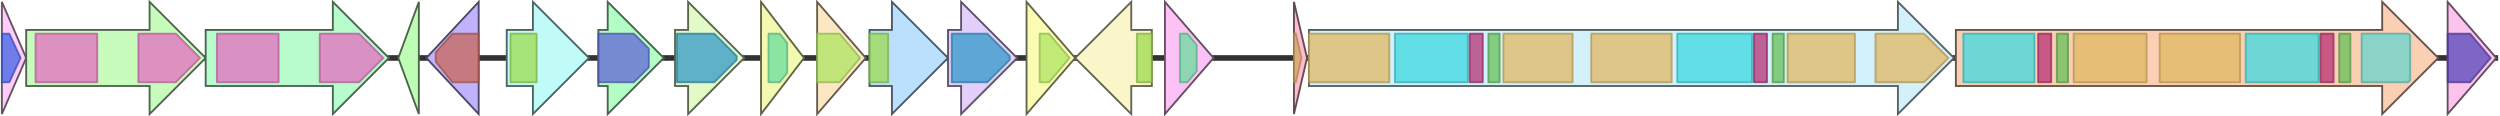 <svg version="1.1" baseProfile="full" xmlns="http://www.w3.org/2000/svg" width="1337" height="62">
	<line x1="1" y1="31" x2="1336" y2="31" style="stroke:rgb(50,50,50); stroke-width:3 "/>
	<g>
		<title>rmt4</title>
		<polygon class="rmt4" points="437,16 437,16 437,1 463,31 437,61 437,46 437,46" fill="rgb(253,231,195)" fill-opacity="1.0" stroke="rgb(101,92,78)" stroke-width="1" />
		<g>
			<title>PF05711</title>
			<polygon class="PF05711" points="437,18 449,18 460,31 449,44 437,44" stroke-linejoin="round" width="25" height="26" fill="rgb(175,228,98)" stroke="rgb(139,182,78)" stroke-width="1" opacity="0.75" />
		</g>
	</g>
	<g>
		<title>gtf1</title>
		<polygon class="gtf1" points="465,16 477,16 477,1 507,31 477,61 477,46 465,46" fill="rgb(186,224,254)" fill-opacity="1.0" stroke="rgb(74,89,101)" stroke-width="1" />
		<g>
			<title>PF03033</title>
			<rect class="PF03033" x="465" y="18" stroke-linejoin="round" width="10" height="26" fill="rgb(157,218,79)" stroke="rgb(125,174,63)" stroke-width="1" opacity="0.75" />
		</g>
	</g>
	<g>
		<title>atf1</title>
		<polygon class="atf1" points="507,16 514,16 514,1 544,31 514,61 514,46 507,46" fill="rgb(228,206,251)" fill-opacity="1.0" stroke="rgb(91,82,100)" stroke-width="1" />
		<g>
			<title>PF01757</title>
			<polygon class="PF01757" points="509,18 528,18 540,30 540,32 528,44 509,44" stroke-linejoin="round" width="31" height="26" fill="rgb(50,152,200)" stroke="rgb(40,121,160)" stroke-width="1" opacity="0.75" />
		</g>
	</g>
	<g>
		<title>rmt3</title>
		<polygon class="rmt3" points="549,16 549,16 549,1 575,31 549,61 549,46 549,46" fill="rgb(251,252,180)" fill-opacity="1.0" stroke="rgb(100,100,72)" stroke-width="1" />
		<g>
			<title>PF05711</title>
			<polygon class="PF05711" points="556,18 561,18 572,31 561,44 556,44" stroke-linejoin="round" width="17" height="26" fill="rgb(175,228,98)" stroke="rgb(139,182,78)" stroke-width="1" opacity="0.75" />
		</g>
	</g>
	<g>
		<title>gtf2</title>
		<polygon class="gtf2" points="616,16 605,16 605,1 575,31 605,61 605,46 616,46" fill="rgb(251,246,201)" fill-opacity="1.0" stroke="rgb(100,98,80)" stroke-width="1" />
		<g>
			<title>PF03033</title>
			<rect class="PF03033" x="608" y="18" stroke-linejoin="round" width="8" height="26" fill="rgb(157,218,79)" stroke="rgb(125,174,63)" stroke-width="1" opacity="0.75" />
		</g>
	</g>
	<g>
		<title>fmt</title>
		<polygon class="fmt" points="623,16 623,16 623,1 649,31 623,61 623,46 623,46" fill="rgb(253,194,245)" fill-opacity="1.0" stroke="rgb(101,77,98)" stroke-width="1" />
		<g>
			<title>PF08241</title>
			<polygon class="PF08241" points="631,18 635,18 640,24 640,38 635,44 631,44" stroke-linejoin="round" width="9" height="26" fill="rgb(106,219,159)" stroke="rgb(84,175,127)" stroke-width="1" opacity="0.75" />
		</g>
	</g>
	<g>
		<title>mbtH</title>
		<polygon class="mbtH" points="692,16 692,16 692,1 699,31 692,61 692,46 692,46" fill="rgb(252,188,206)" fill-opacity="1.0" stroke="rgb(100,75,82)" stroke-width="1" />
		<g>
			<title>PF03621</title>
			<polygon class="PF03621" points="692,18 693,18 696,31 693,44 692,44" stroke-linejoin="round" width="5" height="26" fill="rgb(212,165,97)" stroke="rgb(169,132,77)" stroke-width="1" opacity="0.75" />
		</g>
	</g>
	<g>
		<title>mps1</title>
		<polygon class="mps1" points="700,16 1015,16 1015,1 1045,31 1015,61 1015,46 700,46" fill="rgb(211,241,250)" fill-opacity="1.0" stroke="rgb(84,96,100)" stroke-width="1" />
		<g>
			<title>PF00668</title>
			<rect class="PF00668" x="700" y="18" stroke-linejoin="round" width="43" height="26" fill="rgb(224,184,98)" stroke="rgb(179,147,78)" stroke-width="1" opacity="0.75" />
		</g>
		<g>
			<title>PF00501</title>
			<rect class="PF00501" x="746" y="18" stroke-linejoin="round" width="39" height="26" fill="rgb(60,217,223)" stroke="rgb(48,173,178)" stroke-width="1" opacity="0.75" />
		</g>
		<g>
			<title>PF13193</title>
			<rect class="PF13193" x="786" y="18" stroke-linejoin="round" width="7" height="26" fill="rgb(182,50,118)" stroke="rgb(145,39,94)" stroke-width="1" opacity="0.75" />
		</g>
		<g>
			<title>PF00550</title>
			<rect class="PF00550" x="796" y="18" stroke-linejoin="round" width="6" height="26" fill="rgb(103,191,88)" stroke="rgb(82,152,70)" stroke-width="1" opacity="0.75" />
		</g>
		<g>
			<title>PF00668</title>
			<rect class="PF00668" x="804" y="18" stroke-linejoin="round" width="37" height="26" fill="rgb(224,184,98)" stroke="rgb(179,147,78)" stroke-width="1" opacity="0.75" />
		</g>
		<g>
			<title>PF00668</title>
			<rect class="PF00668" x="851" y="18" stroke-linejoin="round" width="43" height="26" fill="rgb(224,184,98)" stroke="rgb(179,147,78)" stroke-width="1" opacity="0.75" />
		</g>
		<g>
			<title>PF00501</title>
			<rect class="PF00501" x="897" y="18" stroke-linejoin="round" width="40" height="26" fill="rgb(60,217,223)" stroke="rgb(48,173,178)" stroke-width="1" opacity="0.75" />
		</g>
		<g>
			<title>PF13193</title>
			<rect class="PF13193" x="938" y="18" stroke-linejoin="round" width="7" height="26" fill="rgb(182,50,118)" stroke="rgb(145,39,94)" stroke-width="1" opacity="0.75" />
		</g>
		<g>
			<title>PF00550</title>
			<rect class="PF00550" x="948" y="18" stroke-linejoin="round" width="6" height="26" fill="rgb(103,191,88)" stroke="rgb(82,152,70)" stroke-width="1" opacity="0.75" />
		</g>
		<g>
			<title>PF00668</title>
			<rect class="PF00668" x="956" y="18" stroke-linejoin="round" width="36" height="26" fill="rgb(224,184,98)" stroke="rgb(179,147,78)" stroke-width="1" opacity="0.75" />
		</g>
		<g>
			<title>PF00668</title>
			<polygon class="PF00668" points="1003,18 1029,18 1042,31 1029,44 1003,44" stroke-linejoin="round" width="42" height="26" fill="rgb(224,184,98)" stroke="rgb(179,147,78)" stroke-width="1" opacity="0.75" />
		</g>
	</g>
	<g>
		<title>mps2</title>
		<polygon class="mps2" points="1046,16 1274,16 1274,1 1304,31 1274,61 1274,46 1046,46" fill="rgb(250,207,180)" fill-opacity="1.0" stroke="rgb(100,82,72)" stroke-width="1" />
		<g>
			<title>PF00501</title>
			<rect class="PF00501" x="1050" y="18" stroke-linejoin="round" width="38" height="26" fill="rgb(60,217,223)" stroke="rgb(48,173,178)" stroke-width="1" opacity="0.75" />
		</g>
		<g>
			<title>PF13193</title>
			<rect class="PF13193" x="1090" y="18" stroke-linejoin="round" width="7" height="26" fill="rgb(182,50,118)" stroke="rgb(145,39,94)" stroke-width="1" opacity="0.75" />
		</g>
		<g>
			<title>PF00550</title>
			<rect class="PF00550" x="1100" y="18" stroke-linejoin="round" width="6" height="26" fill="rgb(103,191,88)" stroke="rgb(82,152,70)" stroke-width="1" opacity="0.75" />
		</g>
		<g>
			<title>PF00668</title>
			<rect class="PF00668" x="1109" y="18" stroke-linejoin="round" width="39" height="26" fill="rgb(224,184,98)" stroke="rgb(179,147,78)" stroke-width="1" opacity="0.75" />
		</g>
		<g>
			<title>PF00668</title>
			<rect class="PF00668" x="1155" y="18" stroke-linejoin="round" width="43" height="26" fill="rgb(224,184,98)" stroke="rgb(179,147,78)" stroke-width="1" opacity="0.75" />
		</g>
		<g>
			<title>PF00501</title>
			<rect class="PF00501" x="1201" y="18" stroke-linejoin="round" width="39" height="26" fill="rgb(60,217,223)" stroke="rgb(48,173,178)" stroke-width="1" opacity="0.75" />
		</g>
		<g>
			<title>PF13193</title>
			<rect class="PF13193" x="1241" y="18" stroke-linejoin="round" width="7" height="26" fill="rgb(182,50,118)" stroke="rgb(145,39,94)" stroke-width="1" opacity="0.75" />
		</g>
		<g>
			<title>PF00550</title>
			<rect class="PF00550" x="1251" y="18" stroke-linejoin="round" width="6" height="26" fill="rgb(103,191,88)" stroke="rgb(82,152,70)" stroke-width="1" opacity="0.75" />
		</g>
		<g>
			<title>PF07993</title>
			<polygon class="PF07993" points="1263,18 1288,18 1289,19 1289,43 1288,44 1263,44" stroke-linejoin="round" width="26" height="26" fill="rgb(100,212,204)" stroke="rgb(80,169,163)" stroke-width="1" opacity="0.75" />
		</g>
	</g>
	<g>
		<title>gap</title>
		<polygon class="gap" points="1309,16 1309,16 1309,1 1335,31 1309,61 1309,46 1309,46" fill="rgb(252,195,239)" fill-opacity="1.0" stroke="rgb(100,77,95)" stroke-width="1" />
		<g>
			<title>PF11139</title>
			<polygon class="PF11139" points="1309,18 1321,18 1332,31 1321,44 1309,44" stroke-linejoin="round" width="26" height="26" fill="rgb(86,70,182)" stroke="rgb(68,56,145)" stroke-width="1" opacity="0.75" />
		</g>
	</g>
	<g>
		<title>mmps4</title>
		<polygon class="mmps4" points="1,16 1,16 1,1 14,31 1,61 1,46 1,46" fill="rgb(254,205,251)" fill-opacity="1.0" stroke="rgb(101,82,100)" stroke-width="1" />
		<g>
			<title>PF05423</title>
			<polygon class="PF05423" points="1,18 5,18 11,31 5,44 1,44" stroke-linejoin="round" width="13" height="26" fill="rgb(64,97,225)" stroke="rgb(51,77,180)" stroke-width="1" opacity="0.75" />
		</g>
	</g>
	<g>
		<title>mmpl4a</title>
		<polygon class="mmpl4a" points="14,16 80,16 80,1 110,31 80,61 80,46 14,46" fill="rgb(199,252,189)" fill-opacity="1.0" stroke="rgb(79,100,75)" stroke-width="1" />
		<g>
			<title>PF03176</title>
			<rect class="PF03176" x="19" y="18" stroke-linejoin="round" width="33" height="26" fill="rgb(228,109,193)" stroke="rgb(182,87,154)" stroke-width="1" opacity="0.75" />
		</g>
		<g>
			<title>PF03176</title>
			<polygon class="PF03176" points="74,18 94,18 107,31 94,44 74,44" stroke-linejoin="round" width="35" height="26" fill="rgb(228,109,193)" stroke="rgb(182,87,154)" stroke-width="1" opacity="0.75" />
		</g>
	</g>
	<g>
		<title>mmpl4b</title>
		<polygon class="mmpl4b" points="110,16 178,16 178,1 208,31 178,61 178,46 110,46" fill="rgb(184,251,204)" fill-opacity="1.0" stroke="rgb(73,100,81)" stroke-width="1" />
		<g>
			<title>PF03176</title>
			<rect class="PF03176" x="116" y="18" stroke-linejoin="round" width="33" height="26" fill="rgb(228,109,193)" stroke="rgb(182,87,154)" stroke-width="1" opacity="0.75" />
		</g>
		<g>
			<title>PF03176</title>
			<polygon class="PF03176" points="171,18 192,18 205,31 205,31 192,44 171,44" stroke-linejoin="round" width="34" height="26" fill="rgb(228,109,193)" stroke="rgb(182,87,154)" stroke-width="1" opacity="0.75" />
		</g>
	</g>
	<g>
		<title>rv1174c</title>
		<polygon class="rv1174c" points="224,16 224,16 224,1 213,31 224,61 224,46 224,46" fill="rgb(190,253,181)" fill-opacity="1.0" stroke="rgb(76,101,72)" stroke-width="1" />
	</g>
	<g>
		<title>rmlA</title>
		<polygon class="rmlA" points="256,16 256,16 256,1 228,31 256,61 256,46 256,46" fill="rgb(192,178,253)" fill-opacity="1.0" stroke="rgb(76,71,101)" stroke-width="1" />
		<g>
			<title>PF00483</title>
			<polygon class="PF00483" points="233,28 242,18 256,18 256,44 242,44 233,33" stroke-linejoin="round" width="23" height="26" fill="rgb(198,101,87)" stroke="rgb(158,80,69)" stroke-width="1" opacity="0.75" />
		</g>
	</g>
	<g>
		<title>gtf3</title>
		<polygon class="gtf3" points="271,16 285,16 285,1 315,31 285,61 285,46 271,46" fill="rgb(192,251,248)" fill-opacity="1.0" stroke="rgb(76,100,99)" stroke-width="1" />
		<g>
			<title>PF03033</title>
			<rect class="PF03033" x="273" y="18" stroke-linejoin="round" width="14" height="26" fill="rgb(157,218,79)" stroke="rgb(125,174,63)" stroke-width="1" opacity="0.75" />
		</g>
	</g>
	<g>
		<title>rmlB</title>
		<polygon class="rmlB" points="320,16 325,16 325,1 355,31 325,61 325,46 320,46" fill="rgb(178,254,197)" fill-opacity="1.0" stroke="rgb(71,101,78)" stroke-width="1" />
		<g>
			<title>PF01370</title>
			<polygon class="PF01370" points="320,18 339,18 347,26 347,36 339,44 320,44" stroke-linejoin="round" width="27" height="26" fill="rgb(98,102,214)" stroke="rgb(78,81,171)" stroke-width="1" opacity="0.75" />
		</g>
	</g>
	<g>
		<title>atf2</title>
		<polygon class="atf2" points="361,16 368,16 368,1 398,31 368,61 368,46 361,46" fill="rgb(226,250,197)" fill-opacity="1.0" stroke="rgb(90,100,78)" stroke-width="1" />
		<g>
			<title>PF01757</title>
			<polygon class="PF01757" points="362,18 382,18 394,30 394,32 382,44 362,44" stroke-linejoin="round" width="32" height="26" fill="rgb(50,152,200)" stroke="rgb(40,121,160)" stroke-width="1" opacity="0.75" />
		</g>
	</g>
	<g>
		<title>rmt2</title>
		<polygon class="rmt2" points="407,16 407,16 407,1 430,31 407,61 407,46 407,46" fill="rgb(243,249,177)" fill-opacity="1.0" stroke="rgb(97,99,70)" stroke-width="1" />
		<g>
			<title>PF13578</title>
			<polygon class="PF13578" points="411,18 417,18 421,23 421,39 417,44 411,44" stroke-linejoin="round" width="10" height="26" fill="rgb(106,221,159)" stroke="rgb(84,176,127)" stroke-width="1" opacity="0.75" />
		</g>
	</g>
</svg>
